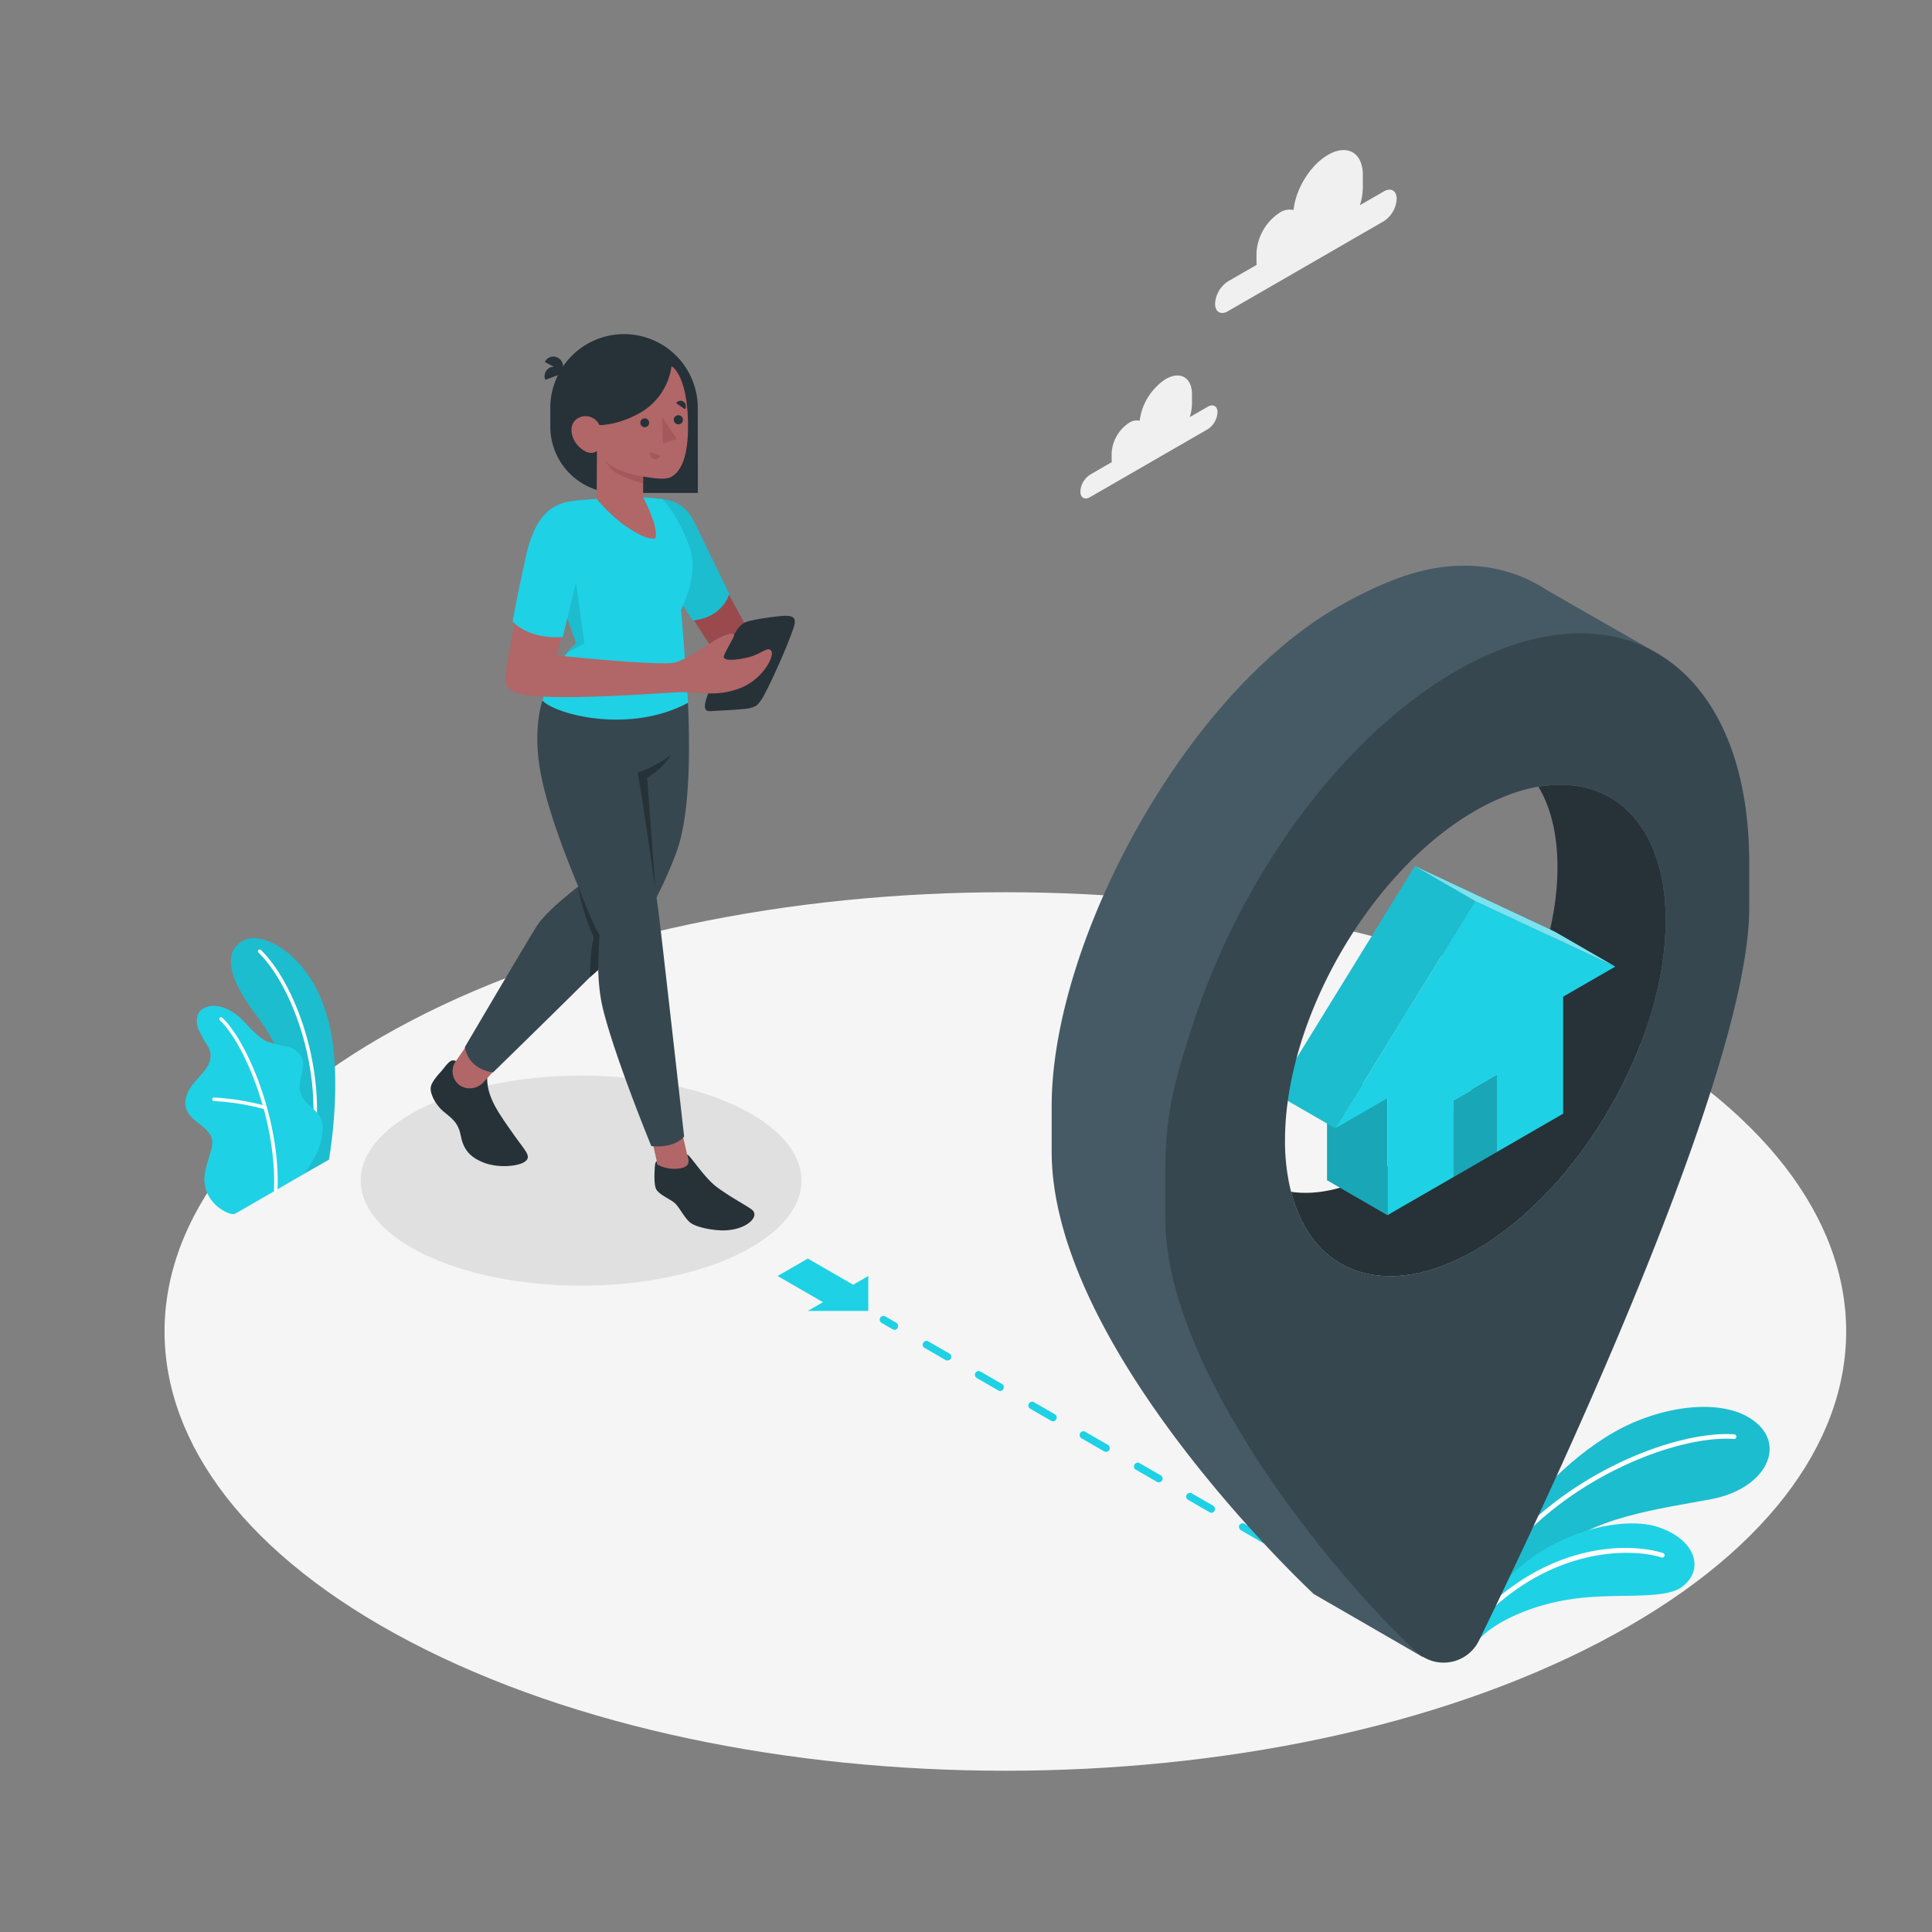 <?xml version="1.0" encoding="utf-8"?>
<svg viewBox="0 0 500 500" xmlns="http://www.w3.org/2000/svg">
  <rect x="0" y="0" width="500" height="500" fill="#808080" stroke="none"/>
  <path d="M 106.316 424.966 C 191.316 469.366 329.066 469.366 414.046 424.966 C 499.026 380.566 499.046 308.606 414.046 264.206 C 329.046 219.806 191.296 219.816 106.316 264.206 C 21.336 308.596 21.346 380.576 106.316 424.966 Z" style="fill:#f5f5f5"/>
  <g id="freepik--Shadow--inject-1--inject-47">
    <ellipse id="freepik--shadow--inject-1--inject-47" cx="150.39" cy="305.55" rx="57.03" ry="27.18" style="fill:#e0e0e0"/>
  </g>
  <g id="freepik--Plants--inject-1--inject-47">
    <g id="freepik--plants--inject-1--inject-47">
      <g id="freepik--plants--inject-1--inject-47">
        <path d="M78.72,303.78l6.41-3.66s3.08-16.94.78-31.5c-3.24-20.48-17.18-27.54-22.24-25.51s-6.25,8.1,2.89,19.93C72,270,78.9,284.78,78.72,303.78Z" style="fill:#1FD1E5"/>
        <g style="opacity:0.1">
          <path d="M78.72,303.78l6.41-3.66s3.08-16.94.78-31.5c-3.24-20.48-17.18-27.54-22.24-25.51s-6.25,8.1,2.89,19.93C72,270,78.9,284.78,78.72,303.78Z"/>
        </g>
        <path d="M81.05,295.65H81a.47.47,0,0,1-.39-.52C83.24,276,75.53,255,66.87,246.5a.46.46,0,0,1,.64-.66c8.82,8.62,16.68,30,14,49.42A.46.46,0,0,1,81.05,295.65Z" style="fill:#fff"/>
        <path d="M60.94,314.06c-1,.58-3.1-.69-3.9-1.23a9.72,9.72,0,0,1-3.22-3.69,9.1,9.1,0,0,1-.8-5.44,20.59,20.59,0,0,1,.69-2.89l.81-2.81a7.24,7.24,0,0,0,.41-2.83c-.25-1.92-2-3.27-3.5-4.43-1.72-1.28-3.5-3-3.49-5.29a8.14,8.14,0,0,1,2-4.84c1.1-1.4,2.41-2.63,3.41-4.11a5.74,5.74,0,0,0,1.17-3.59,6.05,6.05,0,0,0-.79-2.25,31.65,31.65,0,0,1-2.45-4.5c-.57-1.62-.49-3.63.78-4.79a5.28,5.28,0,0,1,4-1,9,9,0,0,1,3.7,1.3c3.67,2,5.77,6.38,9.66,8a41.13,41.13,0,0,0,4.72,1.15A5.78,5.78,0,0,1,78,273.46c1.43,2.86-1.22,6.37-.21,9.41.89,2.68,3.49,3.7,5,6.12a5.76,5.76,0,0,1,.68,3.51A16.76,16.76,0,0,1,82,298.44a42.77,42.77,0,0,1-3.26,5.34C78.66,303.84,61.09,314,60.94,314.06Z" style="fill:#1FD1E5"/>
        <path d="M71.34,308.51h0a.45.45,0,0,1-.44-.47c.75-18.15-7.8-38.18-14-44a.45.45,0,0,1,.62-.66c6.34,5.93,15.07,26.3,14.3,44.69A.45.45,0,0,1,71.34,308.51Z" style="fill:#fff"/>
        <path d="M68.63,287.08l-.14,0a61.51,61.51,0,0,0-13.17-2.13.46.46,0,0,1,0-.91,62.62,62.62,0,0,1,13.4,2.16.46.46,0,0,1-.13.9Z" style="fill:#fff"/>
      </g>
      <g id="freepik--plants--inject-1--inject-47">
        <path d="M391.77,396.11c3.45-7.5,16-20.54,28.25-26.7s27.74-7.66,35.07-.7c6.82,6.48,1.07,16.69-12,19.22s-31.86,4.59-41.76,14.77l-15.91,10.76Z" style="fill:#1FD1E5"/>
        <path d="M391.77,396.11c3.45-7.5,16-20.54,28.25-26.7s27.74-7.66,35.07-.7c6.82,6.48,1.07,16.69-12,19.22s-31.86,4.59-41.76,14.77l-15.91,10.76Z" style="opacity:0.1"/>
        <path d="M386.51,406.11a.61.61,0,0,0,.7-.21c16.77-23.29,47-34.58,61.52-33.49a.61.61,0,0,0,.65-.56.6.6,0,0,0-.56-.64c-14.78-1.12-45.57,10.34-62.59,34a.6.6,0,0,0,.14.84A.39.39,0,0,0,386.51,406.11Z" style="fill:#fff"/>
        <path d="M382.81,424.24c3.14-3.66,11.48-8.25,22.44-10.17,12.13-2.13,25.12.3,30.08-3.41,5.95-4.46,3.52-12.37-6.47-15.54s-32.56,2.1-44.14,20.31Z" style="fill:#1FD1E5"/>
        <path d="M383,419a.6.6,0,0,0,.64-.15c17.91-18.32,38.17-18.33,46.38-15.78a.6.6,0,0,0,.75-.4.59.59,0,0,0-.39-.75c-9.08-2.82-29.32-2.61-47.61,16.09a.6.6,0,0,0,0,.85A.59.59,0,0,0,383,419Z" style="fill:#fff"/>
      </g>
    </g>
  </g>
  <g id="freepik--Line--inject-1--inject-47">
    <g id="freepik--line--inject-1--inject-47">
      <g id="freepik--Arrow--inject-1--inject-47">
        <polygon points="201.24 330.23 212.98 337 209.07 339.26 224.71 339.26 224.71 330.23 220.8 332.49 209.07 325.71 201.24 330.23" style="fill:#1FD1E5"/>
      </g>
      <g id="freepik--line--inject-1--inject-47">
        <path d="M231.54,344.17a.94.94,0,0,1-.48-.13l-2.92-1.69a1,1,0,0,1-.35-1.31,1,1,0,0,1,1.32-.36l2.92,1.69a1,1,0,0,1-.49,1.8Z" style="fill:#1FD1E5"/>
        <path d="M354.57,415.2a.94.94,0,0,1-.48-.13l-5.63-3.25a1,1,0,0,1,1-1.67l5.62,3.25a1,1,0,0,1-.48,1.8Zm-13.67-7.9a1,1,0,0,1-.48-.12l-5.63-3.25a1,1,0,1,1,1-1.67l5.63,3.25a1,1,0,0,1-.49,1.79Zm-13.67-7.89a.94.94,0,0,1-.48-.13L321.12,396a1,1,0,0,1-.35-1.31,1,1,0,0,1,1.32-.35l5.63,3.25a1,1,0,0,1-.49,1.79Zm-13.67-7.89a.94.94,0,0,1-.48-.13l-5.63-3.25a1,1,0,0,1-.35-1.31,1,1,0,0,1,1.32-.36l5.62,3.25a1,1,0,0,1-.48,1.8Zm-13.67-7.89a.94.94,0,0,1-.48-.13l-5.63-3.25a1,1,0,0,1,1-1.67l5.63,3.25a1,1,0,0,1,.35,1.32A1,1,0,0,1,299.89,383.63Zm-13.67-7.89a1,1,0,0,1-.48-.13l-5.63-3.25a1,1,0,1,1,1-1.67l5.63,3.25a1,1,0,0,1,.35,1.31A1,1,0,0,1,286.22,375.74Zm-13.67-7.9a1,1,0,0,1-.48-.12l-5.63-3.25a1,1,0,0,1,1-1.67l5.63,3.25a1,1,0,0,1-.49,1.79ZM258.88,360a.94.94,0,0,1-.48-.13l-5.63-3.25a1,1,0,0,1-.35-1.31,1,1,0,0,1,1.32-.36l5.63,3.25a1,1,0,0,1-.49,1.8Zm-13.67-7.89a.94.94,0,0,1-.48-.13l-5.63-3.25a1,1,0,0,1,1-1.67l5.63,3.25a1,1,0,0,1,.35,1.32A1,1,0,0,1,245.21,352.06Z" style="fill:#1FD1E5"/>
        <path d="M365.53,421.52a1,1,0,0,1-.48-.12l-2.92-1.69a1,1,0,0,1-.35-1.31,1,1,0,0,1,1.32-.36l2.91,1.69a1,1,0,0,1-.48,1.79Z" style="fill:#1FD1E5"/>
      </g>
    </g>
  </g>
  <g id="freepik--Pin--inject-1--inject-47">
    <g id="freepik--pin--inject-1--inject-47">
      <path d="M429.3,169.32h0l-.9-.52-27.94-16a38.52,38.52,0,0,0-21.82-6.39c-9.77,0-19.63,3.54-31.24,10-40.57,22.48-75.23,87.3-75.23,129.86V298c0,51.58,67.84,114.54,67.84,114.54l28.13,16.25a.12.12,0,0,0,.12.05c-.94-1.11,29.89-46.09,59-133.83C459.4,197.85,429.9,169.88,429.3,169.32ZM381.82,323.54c-23,13.27-42.23,6.32-47.68-15.09C323.61,307,316,298.9,313.65,285.6c-2.95-43,19.87-77.19,52.55-91.07,14-5.09,25.68-1.46,31.94,9.06,19.2-3.3,32.94,9.86,32.94,34.64C431.08,269.63,409,307.85,381.82,323.54Z" style="fill:#455a64"/>
      <path d="M431.08,238.23c0,31.4-22.05,69.62-49.26,85.31-23,13.27-42.23,6.32-47.68-15.09,6.91,1,15.07-.85,23.84-5.92,24.92-14.37,45.1-49.35,45.1-78.09,0-8.54-1.78-15.57-4.94-20.85C417.34,200.29,431.08,213.45,431.08,238.23Z" style="fill:#263238"/>
      <polygon points="343.44 305.45 359.07 314.48 359.07 284.2 343.44 275.17 343.44 305.45" style="fill:#1FD1E5"/>
      <polygon points="343.44 305.45 359.07 314.48 359.07 284.2 343.44 275.17 343.44 305.45" style="opacity:0.2"/>
      <polygon points="418.03 250.16 381.8 233.18 345.57 292 359.07 284.2 359.07 314.48 376.19 304.6 376.19 284.79 387.4 278.32 387.4 298.12 404.54 288.22 404.54 257.94 418.03 250.16" style="fill:#1FD1E5"/>
      <polygon points="366.16 224.15 381.8 233.18 345.57 292 329.93 282.97 366.16 224.15" style="fill:#1FD1E5"/>
      <polygon points="366.16 224.15 381.8 233.18 345.57 292 329.93 282.97 366.16 224.15" style="opacity:0.1"/>
      <polygon points="366.16 224.15 381.8 233.18 418.03 250.16 402.39 241.13 366.16 224.15" style="fill:#1FD1E5"/>
      <polygon points="366.16 224.15 381.8 233.18 418.03 250.16 402.39 241.13 366.16 224.15" style="fill:#fff;opacity:0.4"/>
      <polygon points="376.19 304.6 387.4 298.12 387.4 278.32 376.19 284.79 376.19 304.6" style="fill:#1FD1E5"/>
      <polygon points="376.19 304.6 387.4 298.12 387.4 278.32 376.19 284.79 376.19 304.6" style="opacity:0.2"/>
      <path d="M429.3,169.32h0l-.9-.52c-13.56-7.62-31.68-6.6-51.59,4.88-30,17.35-56,53.79-68.29,92-4.88,15.15-6.94,23.17-6.94,37.82v11.77c0,39.75,44.32,93.22,65.05,112.31a9.35,9.35,0,0,0,1.51,1.14.12.12,0,0,0,.12.05,10.18,10.18,0,0,0,14.5-4.2C400.62,388,452.7,277.75,452.7,235V223.27C452.7,196.77,443.74,178,429.3,169.32ZM334.14,308.45c-.28-1.09-.54-2.23-.74-3.4a53.85,53.85,0,0,1-.84-9.94c0-31.4,22-69.61,49.26-85.3a58.84,58.84,0,0,1,9-4.24,42.45,42.45,0,0,1,7.33-2c19.2-3.3,32.94,9.86,32.94,34.64,0,31.4-22.05,69.62-49.26,85.31C358.85,336.81,339.59,329.86,334.14,308.45Z" style="fill:#37474f"/>
    </g>
  </g>
  <g id="freepik--Character--inject-1--inject-47">
    <g id="freepik--character--inject-1--inject-47">
      <path d="M180.6,127.58h-21a17.18,17.18,0,0,1-17.18-17.18v-4.85a19.08,19.08,0,0,1,19.08-19.08h0a19.08,19.08,0,0,1,19.08,19.08Z" style="fill:#263238"/>
      <path d="M145.47,96.05,141,93.68a2.44,2.44,0,0,1,3.35-1.11A2.65,2.65,0,0,1,145.47,96.05Z" style="fill:#263238"/>
      <path d="M145.84,96.55l-4.7,1.76a2.44,2.44,0,0,1,1.37-3.25A2.66,2.66,0,0,1,145.84,96.55Z" style="fill:#263238"/>
      <polygon points="187.56 151.93 193.34 162.52 185.31 169.41 177.28 156.96 187.56 151.93" style="fill:#9a4a4d"/>
      <path d="M171.4,129.21c3,.26,6.16,1.55,8.33,6l9,18.48s-1.52,6.08-9.44,6.89l-3.14-4.82Z" style="fill:#1FD1E5"/>
      <path d="M171.4,129.21c3,.26,6.16,1.55,8.33,6l9,18.48s-1.52,6.08-9.44,6.89l-3.14-4.82Z" style="opacity:0.1"/>
      <path d="M118,274.6c-1.51-.78-2.46,1.13-3.83,2.67-1,1.07-2.45,2.78-2.67,4-.33,1.82,1.31,4.67,3.12,6.25s3.91,2.7,4.57,6.15,2,5.5,5.58,7.05c3.92,1.69,9.17,1.15,10.95,0,2.11-1.37.18-2.86-2.77-7.09-3.86-5.52-6.87-9.47-6.87-14.62Z" style="fill:#263238"/>
      <path d="M121.09,270.07l-3.17,4.65A4.46,4.46,0,0,0,119,280.9l.1.07a4.8,4.8,0,0,0,6.07-.94l4.94-5.4Z" style="fill:#b16668"/>
      <path d="M178.06,181.92c.2,5.92,1.24,27.5-3.08,38.83a106.26,106.26,0,0,1-9,18.47c-1.29,2.21-38.36,38.3-38.36,38.3s-6.3-.46-7.3-6.56c0,0,15.19-25.83,18.48-31.12s14.94-13.42,14.94-13.42l-1.06-49.65Z" style="fill:#37474f"/>
      <rect x="169.72" y="293.1" width="8.04" height="11.71" transform="translate(409.44 551.95) rotate(167.19)" style="fill:#b16668"/>
      <path d="M165,200a49.94,49.94,0,0,0,7.17-8.25c6-8.28,5.07-15.63,5.07-15.63h-2.46l-32.41.66c-3.22,5.27-3.92,13.26-2.83,21,2.25,16.15,15.63,44.1,15.63,44.1-.19,2.21-1.12,11.49,1,19.72,3.33,13,12.39,35,12.39,35s5.67.81,8.49-2.47c0,0-5-44.61-6.37-56C169.19,225.71,165,200,165,200Z" style="fill:#37474f"/>
      <path d="M178.08,299.9l-.26-1.12c.83.16,4.35,6,7.84,8.54,3.82,2.78,7.14,4.42,8.85,5.68,2.28,1.67-1,5.11-6.65,5.41-2.79.15-7.87-.7-9.44-2.18s-2.7-4-3.94-5-3.76-2-4.61-3.37c-.46-.75-.54-2.62-.48-4.22s.09-3.08.6-3.06c0,.17.19.86.19.86a9.82,9.82,0,0,0,4.77,1.05C176.27,302.41,178.73,302.1,178.08,299.9Z" style="fill:#263238"/>
      <path d="M169.66,230.51S165.88,203.66,165,200c0,0,6.66-2.54,8.71-4.86,0,0-1.46,3.25-6.23,6.14Z" style="fill:#263238"/>
      <path d="M149.64,229.47s3.9,10.23,5.52,12.44c0,0-.41,7.61-.35,9.15l-2.11,1.83s-.1-6.39,1-10.26A52.44,52.44,0,0,1,149.64,229.47Z" style="fill:#263238"/>
      <path d="M176.24,157.89c.51,4.7,1.82,24,1.82,24-15.51,8.28-34.75,2.79-37.69-.62a32.81,32.81,0,0,1,8.71-14.82l-5-14s-.6-1.44-.59-1.45c.31-.52,7.81-7.28,4.12-18a2.7,2.7,0,0,1,2.35-3.55l4.45-.36,12.08-.36c2.88.17,4.94.44,4.94.44,1.85,1.74,4.77,6.49,6.66,11.33C179.28,143.66,180.6,148.65,176.24,157.89Z" style="fill:#1FD1E5"/>
      <polygon points="147.29 157.52 149.06 150.67 151.25 166.49 146.82 168.95 149.08 166.48 146.79 160.09 147.29 157.52" style="opacity:0.1"/>
      <path d="M173.78,94.78c2,1.19,4.51,6.26,4.26,16.88-.21,9-3.13,11.24-4.59,11.88s-4.29.25-7-.21v5.41s4.09,7.57,3.17,10.59c-2,.34-4.51-1-8.06-3.41a41.58,41.58,0,0,1-7.14-6.79l.06-12.43s-1.62,1.57-4.36-.83c-2.26-2-3-5.31-1.26-7.11a3.94,3.94,0,0,1,6.27,1.25s4.39.17,10.22-3A16.41,16.41,0,0,0,173.78,94.78Z" style="fill:#b16668"/>
      <path d="M168,109.4a1.14,1.14,0,1,1-1.19-1.12A1.16,1.16,0,0,1,168,109.4Z" style="fill:#263238"/>
      <g style="opacity:0.5;mix-blend-mode:multiply">
        <path d="M168.29,117l2.63.84a1.36,1.36,0,0,1-1.71.94A1.44,1.44,0,0,1,168.29,117Z" style="fill:#9a4a4d"/>
      </g>
      <path d="M177.27,105.92,175,104.34a1.33,1.33,0,0,1,1.9-.39A1.44,1.44,0,0,1,177.27,105.92Z" style="fill:#263238"/>
      <path d="M176.74,108.58a1.14,1.14,0,0,1-1.07,1.23,1.18,1.18,0,1,1,1.07-1.23Z" style="fill:#263238"/>
      <g style="opacity:0.5;mix-blend-mode:multiply">
        <polygon points="171.4 107.94 171.58 114.75 175.17 113.64 171.4 107.94" style="fill:#9a4a4d"/>
      </g>
      <g style="opacity:0.5;mix-blend-mode:multiply">
        <path d="M166.41,123.33c-2.9-.38-8.86-2.09-9.79-4.45a6.12,6.12,0,0,0,2.09,3c1.78,1.52,7.7,3.24,7.7,3.24Z" style="fill:#9a4a4d"/>
      </g>
      <path d="M130.78,174.92c.07-1,1.9-11.37,3.15-17.18l12.22,3.74-2,8.15L134,179.46A4,4,0,0,1,130.78,174.92Z" style="fill:#b16668"/>
      <path d="M149.93,129.49c-4.69.41-10.87,1.11-13.81,14.46-2.76,12.51-3.44,16.88-3.44,16.88s3.61,4.57,12.95,4.07l3.43-14.23C155.31,142.44,153.3,136.55,149.93,129.49Z" style="fill:#1FD1E5"/>
      <path d="M189.44,165.24c1.68-3.12,2.1-3.26,3.09-4s7.13-1.6,9.67-1.81c3-.25,4.05.3,3.22,2.87-1.78,5.5-7.18,17.18-8.39,18.8-.79,1-.95,2-4.31,2.36-3.14.31-7.08.48-8.24.55s-2.76.36-1.72-3.05a112.32,112.32,0,0,1,4.59-11.33C188.64,166.87,189.44,165.24,189.44,165.24Z" style="fill:#263238"/>
      <path d="M144.19,169.63s27.16,2.87,30.67,1.78,8.25-4.61,10.79-6.06,4.36-1.58,4.36-1-2.17,3.93-2.66,5.3,2.34,1.37,6.06.52,5.21-3,6.18-1.76-2.06,7.45-8.24,9.76-10.77.78-15.87,1-34.36,2.5-41.45.27a6.25,6.25,0,0,1,2.45-6A21.87,21.87,0,0,1,144.19,169.63Z" style="fill:#b16668"/>
    </g>
  </g>
  <g id="freepik--Clouds--inject-1--inject-47">
    <g id="freepik--clouds--inject-1--inject-47">
      <path d="M317.79,72.83l7.45-4.3a6.62,6.62,0,0,1-.06-.91V65.46a13.31,13.31,0,0,1,6-10.42,4.66,4.66,0,0,1,3.59-.69c.55-5.46,4.33-11.63,8.93-14.28,5-2.87,9-.55,9,5.2v3.22a15.56,15.56,0,0,1-.76,4.62l6.19-3.57c1.84-1.06,3.33-.2,3.33,1.93a7.38,7.38,0,0,1-3.33,5.78L317.79,80.54c-1.84,1.06-3.33.2-3.33-1.93A7.38,7.38,0,0,1,317.79,72.83Z" style="fill:#f0f0f0"/>
      <path d="M282.12,122.84l5.62-3.25a5,5,0,0,1-.05-.69v-1.62a10.06,10.06,0,0,1,4.54-7.87,3.5,3.5,0,0,1,2.71-.52,15.19,15.19,0,0,1,6.74-10.78c3.75-2.17,6.8-.41,6.8,3.92v2.44a11.69,11.69,0,0,1-.58,3.48l4.67-2.69c1.39-.8,2.52-.15,2.52,1.45a5.59,5.59,0,0,1-2.52,4.37l-30.45,17.57c-1.39.81-2.52.16-2.52-1.45A5.56,5.56,0,0,1,282.12,122.84Z" style="fill:#f0f0f0"/>
    </g>
  </g>
  <g id="freepik--Floor--inject-60" transform="matrix(1, 0, 0, 1, 7.457, 35.349)"/>
</svg>
